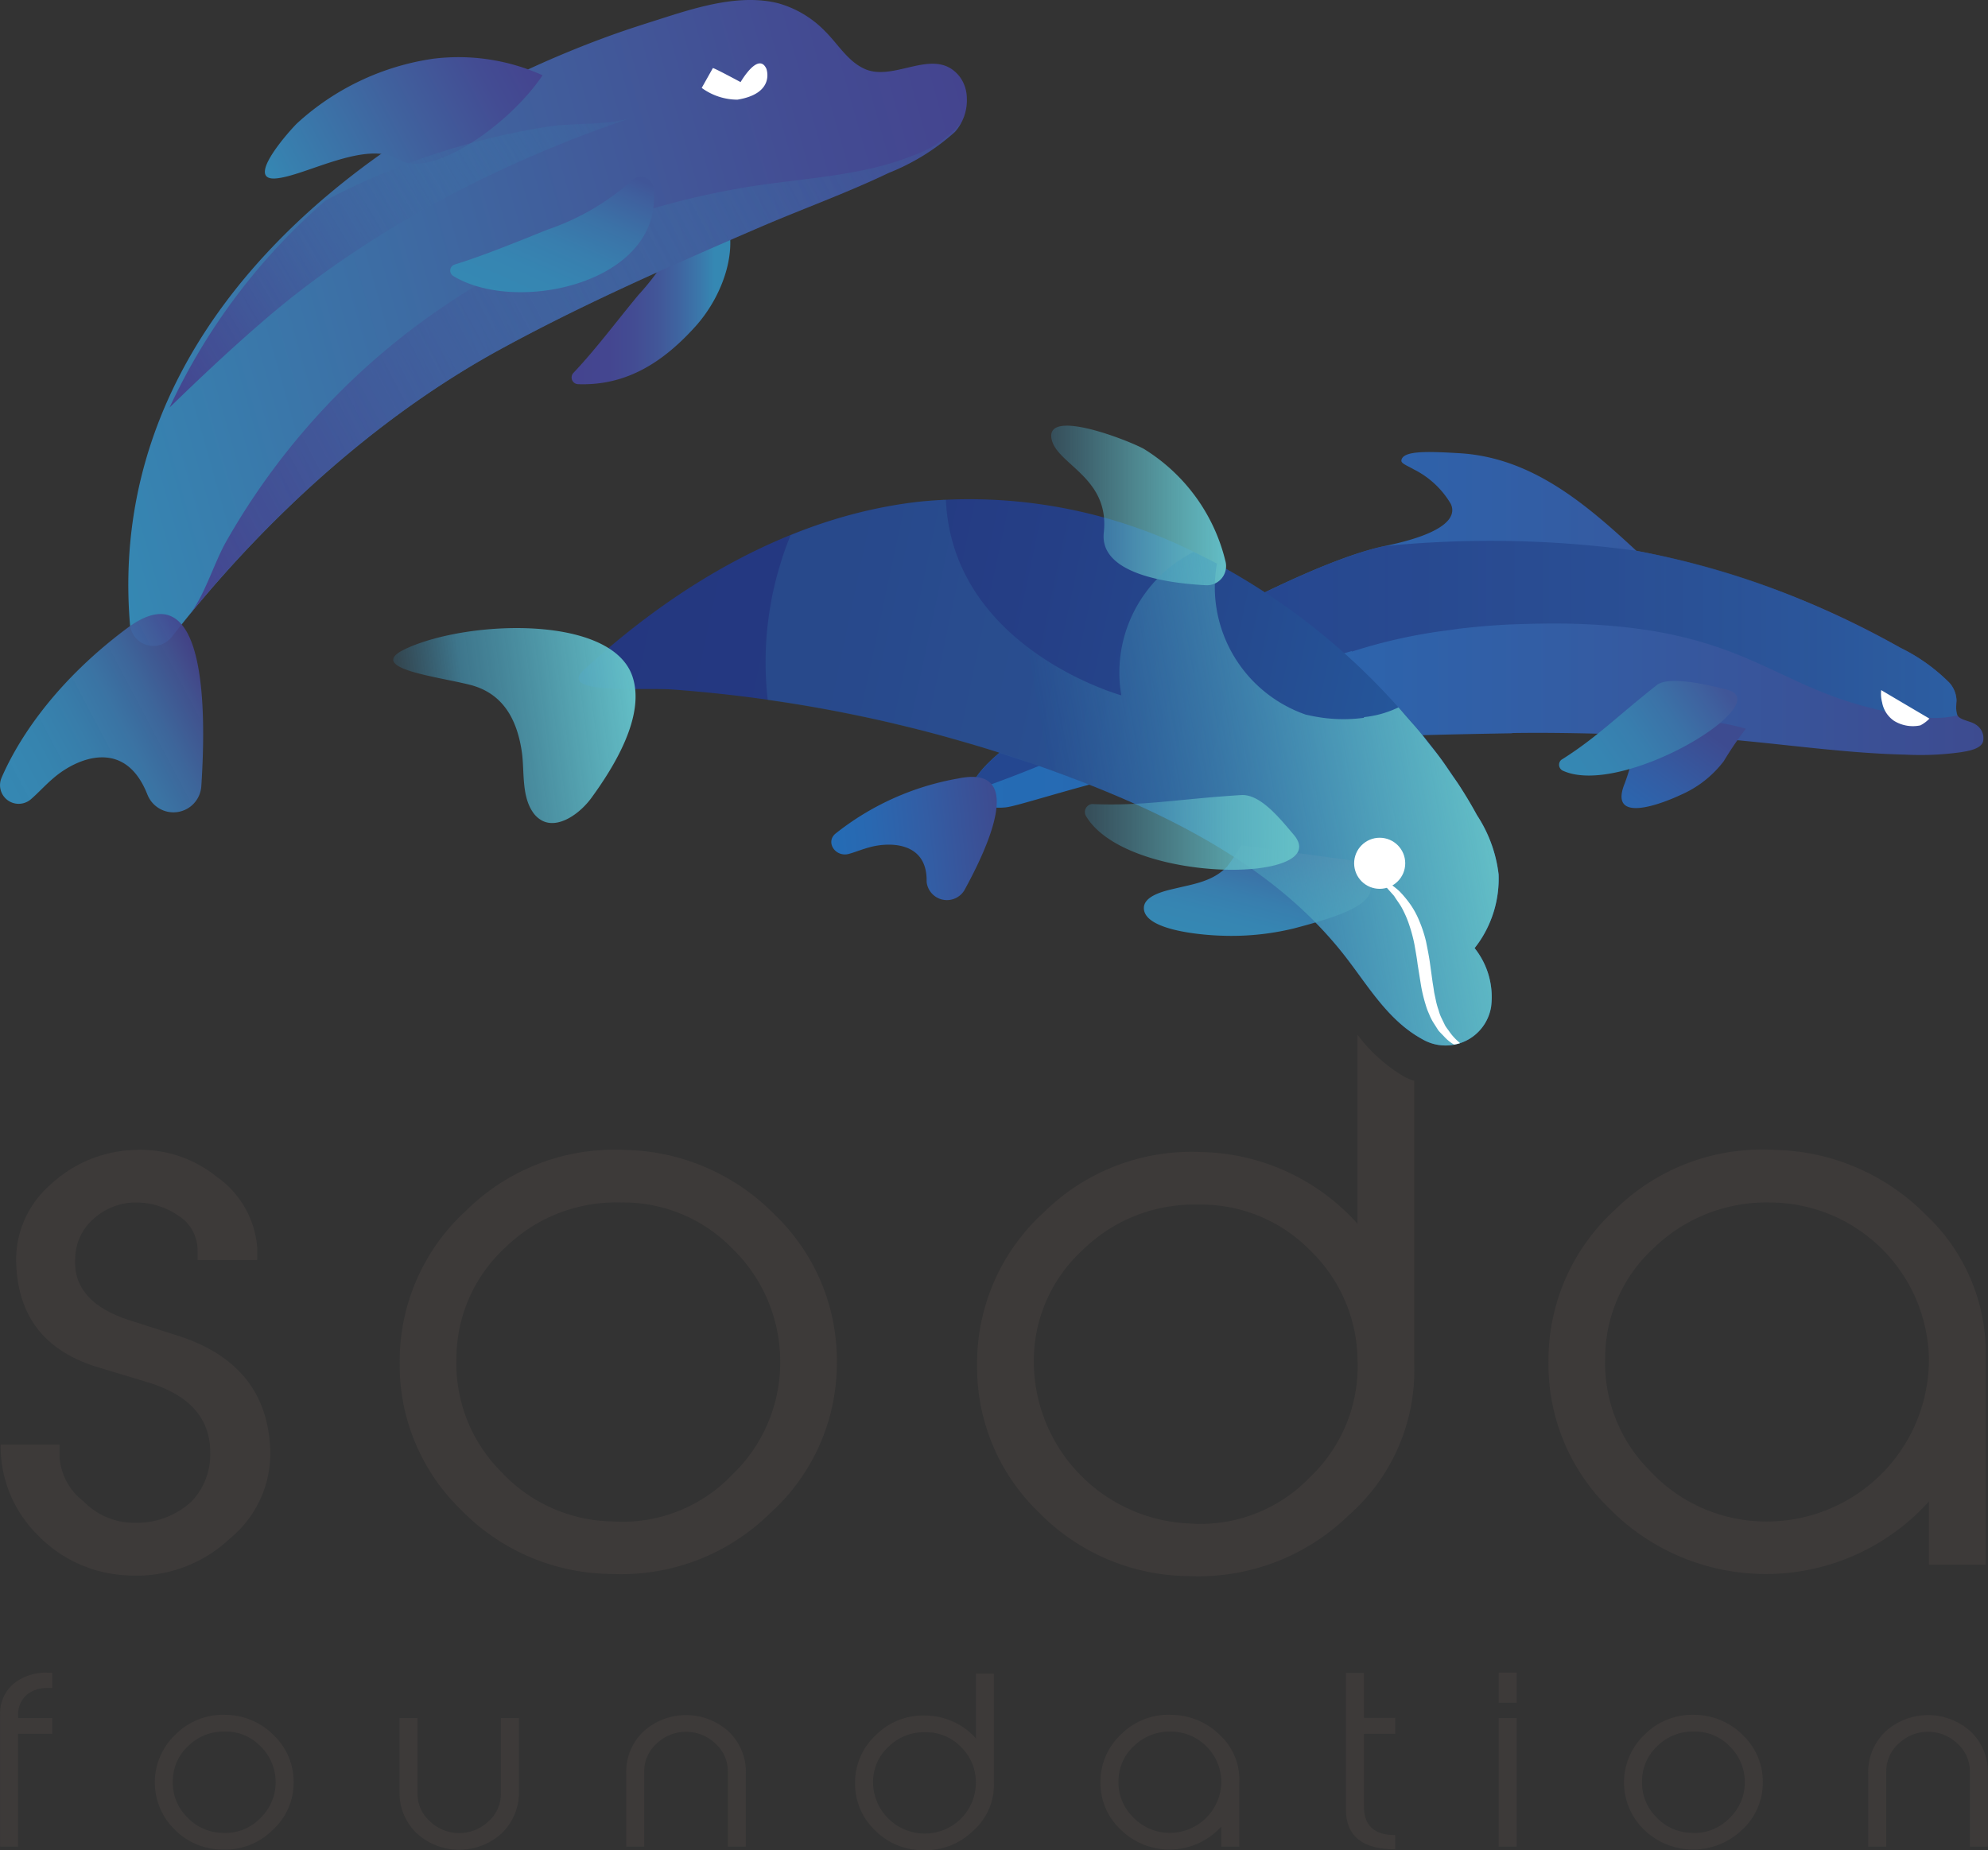 <svg id="圖層_1" data-name="圖層 1" xmlns="http://www.w3.org/2000/svg" xmlns:xlink="http://www.w3.org/1999/xlink" viewBox="0 0 166.935 155.403"><rect x="0" y="0" width="166.935" height="155.403" fill="#333333" stroke="none"/><defs><style>.cls-1{fill:#3d3a39;}.cls-2{fill:url(#未命名漸層);}.cls-3{opacity:0.7;isolation:isolate;fill:url(#未命名漸層_2);}.cls-4{fill:url(#未命名漸層_3);}.cls-5{fill:url(#未命名漸層_4);}.cls-6{fill:#fff;}.cls-7{fill:url(#未命名漸層_5);}.cls-8{fill:url(#未命名漸層_6);}.cls-9{fill:url(#未命名漸層_7);}.cls-10{fill:url(#未命名漸層_8);}.cls-11{fill:url(#未命名漸層_9);}.cls-12{fill:url(#未命名漸層_10);}.cls-13{fill:url(#未命名漸層_11);}.cls-14{fill:url(#未命名漸層_12);}.cls-15{fill:url(#未命名漸層_13);}.cls-16{fill:url(#未命名漸層_14);}.cls-17{fill:url(#未命名漸層_15);}.cls-18{fill:url(#未命名漸層_16);}.cls-19{fill:url(#未命名漸層_17);}.cls-20{fill:url(#未命名漸層_18);}</style><linearGradient id="未命名漸層" x1="81.521" y1="102.987" x2="166.558" y2="102.987" gradientTransform="matrix(1, 0, 0, -1, 0, 155.89)" gradientUnits="userSpaceOnUse"><stop offset="0.002" stop-color="#246cb5"/><stop offset="0.239" stop-color="#2968b1"/><stop offset="0.58" stop-color="#335da4"/><stop offset="0.982" stop-color="#3d4c91"/><stop offset="1" stop-color="#3d4b90"/></linearGradient><linearGradient id="未命名漸層_2" x1="81.526" y1="99.934" x2="164.369" y2="99.934" gradientTransform="matrix(1, 0, 0, -1, 0, 155.89)" gradientUnits="userSpaceOnUse"><stop offset="0" stop-color="#243780"/><stop offset="0.241" stop-color="#243981"/><stop offset="0.453" stop-color="#253f86"/><stop offset="0.655" stop-color="#25498e"/><stop offset="0.849" stop-color="#25579b"/><stop offset="0.999" stop-color="#2566a9"/></linearGradient><linearGradient id="未命名漸層_3" x1="-261.29" y1="134.669" x2="-247.401" y2="134.669" gradientTransform="matrix(1.021, -0.064, -0.098, -0.925, 349.761, 178.965)" xlink:href="#未命名漸層"/><linearGradient id="未命名漸層_4" x1="134.555" y1="84.804" x2="142.216" y2="95.238" xlink:href="#未命名漸層"/><linearGradient id="未命名漸層_5" x1="-92.14" y1="193.429" x2="-77.268" y2="193.429" gradientTransform="matrix(0.823, -0.568, -0.568, -0.823, 317.86, 172.66)" gradientUnits="userSpaceOnUse"><stop offset="0" stop-color="#3588b3"/><stop offset="0.214" stop-color="#3685b2"/><stop offset="0.436" stop-color="#387eae"/><stop offset="0.663" stop-color="#3b72a7"/><stop offset="0.891" stop-color="#3f609e"/><stop offset="1" stop-color="#405698"/></linearGradient><linearGradient id="未命名漸層_6" x1="179.581" y1="-116.817" x2="260.279" y2="-116.817" gradientTransform="matrix(0.978, 0.208, 0.208, -0.978, -101.918, -98.35)" xlink:href="#未命名漸層_2"/><linearGradient id="未命名漸層_7" x1="88.274" y1="113.435" x2="102.958" y2="113.435" gradientTransform="matrix(1, 0, 0, -1, 0, 155.89)" gradientUnits="userSpaceOnUse"><stop offset="0" stop-color="#3e8fb5" stop-opacity="0.3"/><stop offset="0.124" stop-color="#499dbb" stop-opacity="0.387"/><stop offset="0.294" stop-color="#54acc0" stop-opacity="0.506"/><stop offset="0.481" stop-color="#5db6c3" stop-opacity="0.637"/><stop offset="0.696" stop-color="#61bcc5" stop-opacity="0.787"/><stop offset="1" stop-color="#63bec6"/></linearGradient><linearGradient id="未命名漸層_8" x1="-203.2" y1="176.425" x2="-198.474" y2="184.611" gradientTransform="matrix(0.965, -0.264, -0.264, -0.965, 347.067, 196.13)" xlink:href="#未命名漸層_5"/><linearGradient id="未命名漸層_9" x1="-119.397" y1="110.272" x2="-99.568" y2="110.272" gradientTransform="matrix(0.992, -0.13, -0.13, -0.992, 166.588, 156.146)" gradientUnits="userSpaceOnUse"><stop offset="0.005" stop-color="#3588b3" stop-opacity="0.2"/><stop offset="0.285" stop-color="#4499ba" stop-opacity="0.66"/><stop offset="0.725" stop-color="#59b2c2" stop-opacity="0.869"/><stop offset="1" stop-color="#63bec6"/></linearGradient><linearGradient id="未命名漸層_10" x1="88.253" y1="88.957" x2="123.585" y2="95.266" gradientTransform="matrix(1, 0, 0, -1, 0, 155.89)" gradientUnits="userSpaceOnUse"><stop offset="0.005" stop-color="#3588b3" stop-opacity="0.2"/><stop offset="0.176" stop-color="#3f92b7" stop-opacity="0.337"/><stop offset="0.726" stop-color="#59b2c2" stop-opacity="0.78"/><stop offset="1" stop-color="#63bec6"/></linearGradient><linearGradient id="未命名漸層_11" x1="91.364" y1="85.976" x2="108.455" y2="85.976" xlink:href="#未命名漸層_7"/><linearGradient id="未命名漸層_12" x1="48.339" y1="131.636" x2="59.998" y2="131.636" gradientTransform="matrix(1, 0, 0, -1, 0, 155.89)" gradientUnits="userSpaceOnUse"><stop offset="0" stop-color="#44448f"/><stop offset="0.237" stop-color="#444690"/><stop offset="0.42" stop-color="#434c93"/><stop offset="0.584" stop-color="#425698"/><stop offset="0.738" stop-color="#3f64a0"/><stop offset="0.882" stop-color="#3b76aa"/><stop offset="1" stop-color="#3588b3"/></linearGradient><linearGradient id="未命名漸層_13" x1="-306.051" y1="-10.155" x2="-226.269" y2="-10.155" gradientTransform="matrix(0.962, -0.272, -0.272, -0.962, 297.97, -57.096)" gradientUnits="userSpaceOnUse"><stop offset="0" stop-color="#3588b3"/><stop offset="0.066" stop-color="#3782b0"/><stop offset="0.501" stop-color="#40629e"/><stop offset="0.825" stop-color="#434c93"/><stop offset="1" stop-color="#44448f"/></linearGradient><linearGradient id="未命名漸層_14" x1="-424.395" y1="281.758" x2="-404.325" y2="281.758" gradientTransform="matrix(0.884, -0.467, -0.467, -0.884, 507.185, 118.285)" gradientUnits="userSpaceOnUse"><stop offset="0" stop-color="#3588b3"/><stop offset="0.237" stop-color="#3686b2" stop-opacity="0.976"/><stop offset="0.42" stop-color="#3880af" stop-opacity="0.958"/><stop offset="0.584" stop-color="#3b77aa" stop-opacity="0.942"/><stop offset="0.738" stop-color="#3e69a2" stop-opacity="0.926"/><stop offset="0.882" stop-color="#425798" stop-opacity="0.912"/><stop offset="1" stop-color="#44448f" stop-opacity="0.9"/></linearGradient><linearGradient id="未命名漸層_15" x1="-403.568" y1="294.778" x2="-326.815" y2="294.778" gradientTransform="matrix(0.884, -0.467, -0.467, -0.884, 507.185, 118.285)" gradientUnits="userSpaceOnUse"><stop offset="0" stop-color="#44448f"/><stop offset="0.175" stop-color="#434c93" stop-opacity="0.843"/><stop offset="0.499" stop-color="#40629e" stop-opacity="0.551"/><stop offset="0.934" stop-color="#3782b0" stop-opacity="0.159"/><stop offset="1" stop-color="#3588b3" stop-opacity="0.1"/></linearGradient><linearGradient id="未命名漸層_16" x1="-380.573" y1="316.625" x2="-356.088" y2="316.625" gradientTransform="matrix(0.884, -0.467, -0.467, -0.884, 507.185, 118.285)" xlink:href="#未命名漸層_13"/><linearGradient id="未命名漸層_17" x1="-1.033" y1="117.563" x2="7.511" y2="128.026" gradientTransform="matrix(0.965, -0.264, -0.264, -0.965, 76, 138.753)" xlink:href="#未命名漸層_5"/><linearGradient id="未命名漸層_18" x1="-470.048" y1="327.744" x2="-424.151" y2="327.744" gradientTransform="matrix(0.859, -0.512, -0.512, -0.859, 583.689, 71.482)" xlink:href="#未命名漸層_15"/></defs><path class="cls-1" d="M22.667,121.28a9.269,9.269,0,0,1-3.383,7.964,11.451,11.451,0,0,1-8.644,3.072,11.119,11.119,0,0,1-7.548-3.46,10.475,10.475,0,0,1-3.038-7.517H5.003v1.144a5.162,5.162,0,0,0,2.004,3.611,5.934,5.934,0,0,0,4.259,1.807,6.812,6.812,0,0,0,4.761-1.735,5.699,5.699,0,0,0,1.628-4.069q.061-4.368-5.207-5.984l-4.191-1.269q-6.574-1.97-6.888-8.534a8.341,8.341,0,0,1,2.796-6.743,10.84,10.84,0,0,1,7.194-2.984,10.179,10.179,0,0,1,6.817,2.237,8.041,8.041,0,0,1,3.425,5.995v1.015H16.59v-.785a3.426,3.426,0,0,0-1.597-2.93,6.241,6.241,0,0,0-3.665-1.117,5.28,5.28,0,0,0-3.476,1.379,4.445,4.445,0,0,0-1.535,3.299q-.251,3.659,4.572,5.218l4.134,1.319Q22.168,114.54,22.667,121.28Z"/><path class="cls-1" d="M70.271,114.419a16.926,16.926,0,0,1-5.606,12.678,17.787,17.787,0,0,1-13.311,5.1,17.769,17.769,0,0,1-12.622-5.368,16.901,16.901,0,0,1-5.168-12.349,17.098,17.098,0,0,1,5.575-12.797,17.698,17.698,0,0,1,13.28-5.101,18.057,18.057,0,0,1,12.653,5.459A16.947,16.947,0,0,1,70.271,114.419Zm-4.76-.359a13.226,13.226,0,0,0-4.05-9.227,12.741,12.741,0,0,0-9.322-3.836,13.313,13.313,0,0,0-9.732,3.806,12.676,12.676,0,0,0-4.08,9.317,12.829,12.829,0,0,0,3.705,9.438,13.004,13.004,0,0,0,9.354,4.225,12.723,12.723,0,0,0,10.076-3.896A13.051,13.051,0,0,0,65.511,114.06Z"/><path class="cls-1" d="M166.734,114.359V131.42h-4.761v-5.309a18.439,18.439,0,0,1-26.768.656,16.884,16.884,0,0,1-5.178-12.35,17.092,17.092,0,0,1,5.575-12.796,17.576,17.576,0,0,1,13.342-5.041,18.347,18.347,0,0,1,12.778,5.459A15.945,15.945,0,0,1,166.734,114.359Zm-4.761-.329A13.399,13.399,0,0,0,148.6,100.997a13.6,13.6,0,0,0-9.732,3.826,12.536,12.536,0,0,0-4.08,9.268,12.739,12.739,0,0,0,3.735,9.417,13.29,13.29,0,0,0,9.324,4.274,13.616,13.616,0,0,0,14.126-13.752Z"/><path class="cls-1" d="M4.386,145.625H1.521v9.472H.01V144.09a3.284,3.284,0,0,1,1.114-2.661,4.292,4.292,0,0,1,2.865-.938h.397v1.288h-.4a2.634,2.634,0,0,0-1.703.535,2.2,2.2,0,0,0-.761,1.526v.459H4.386Z"/><path class="cls-1" d="M24.656,149.697a5.376,5.376,0,0,1-1.78,4.026,5.65,5.65,0,0,1-4.227,1.62,5.639,5.639,0,0,1-4.008-1.705,5.527,5.527,0,0,1,.13-7.985,5.614,5.614,0,0,1,4.217-1.62,5.739,5.739,0,0,1,4.019,1.733A5.391,5.391,0,0,1,24.656,149.697Zm-1.511-.114a4.203,4.203,0,0,0-1.286-2.93,4.042,4.042,0,0,0-2.96-1.218,4.228,4.228,0,0,0-3.091,1.208,4.024,4.024,0,0,0-1.296,2.959,4.075,4.075,0,0,0,1.176,2.997,4.132,4.132,0,0,0,2.971,1.342,4.041,4.041,0,0,0,3.2-1.237A4.149,4.149,0,0,0,23.145,149.583Z"/><path class="cls-1" d="M43.573,150.455a4.721,4.721,0,0,1-1.422,3.505,5.299,5.299,0,0,1-7.181,0,4.717,4.717,0,0,1-1.422-3.505v-6.156H35.06v6.34a3.095,3.095,0,0,0,1.05,2.345,3.563,3.563,0,0,0,4.902,0,3.094,3.094,0,0,0,1.05-2.345v-6.34h1.512v6.156Z"/><path class="cls-1" d="M62.63,155.097H61.118v-6.309a3.113,3.113,0,0,0-1.05-2.349,3.567,3.567,0,0,0-4.922,0,3.11,3.11,0,0,0-1.05,2.349v6.309H52.584V148.94a4.677,4.677,0,0,1,1.432-3.495,5.325,5.325,0,0,1,7.182,0,4.674,4.674,0,0,1,1.433,3.495v6.157Z"/><path class="cls-1" d="M83.457,149.755a5.14,5.14,0,0,1-1.75,4.025,5.743,5.743,0,0,1-4.257,1.62,5.641,5.641,0,0,1-4.008-1.705,5.368,5.368,0,0,1-1.641-3.922,5.432,5.432,0,0,1,1.767-4.063,5.605,5.605,0,0,1,4.208-1.62,5.73,5.73,0,0,1,4.169,1.914v-5.438h1.512Zm-1.512-.114a4.131,4.131,0,0,0-1.266-2.931,4.07,4.07,0,0,0-2.98-1.218,4.239,4.239,0,0,0-3.081,1.208,4.015,4.015,0,0,0-1.306,2.959,4.335,4.335,0,0,0,4.167,4.339,4.281,4.281,0,0,0,4.466-4.357Z"/><path class="cls-1" d="M104.065,149.679v5.418h-1.512v-1.686a5.854,5.854,0,0,1-8.501.208,5.36,5.36,0,0,1-1.645-3.922,5.426,5.426,0,0,1,1.771-4.063,5.581,5.581,0,0,1,4.237-1.601,5.828,5.828,0,0,1,4.058,1.733A5.057,5.057,0,0,1,104.065,149.679Zm-1.511-.105a4.255,4.255,0,0,0-4.246-4.139,4.319,4.319,0,0,0-3.091,1.215,3.979,3.979,0,0,0-1.296,2.942,4.041,4.041,0,0,0,1.187,2.991,4.218,4.218,0,0,0,2.961,1.357,4.321,4.321,0,0,0,4.485-4.366Z"/><path class="cls-1" d="M117.155,155.324q-4.138,0-4.138-3.354V140.51h1.512v3.77h2.626v1.346h-2.626v6.1q0,2.406,2.626,2.406Z"/><path class="cls-1" d="M127.359,143.01h-1.512v-2.52h1.512Zm0,12.087h-1.512V144.299h1.512Z"/><path class="cls-1" d="M148.027,149.697a5.376,5.376,0,0,1-1.78,4.026,5.926,5.926,0,0,1-8.235-.085,5.527,5.527,0,0,1,.13-7.985,5.614,5.614,0,0,1,4.217-1.62,5.739,5.739,0,0,1,4.019,1.733A5.391,5.391,0,0,1,148.027,149.697Zm-1.512-.114a4.203,4.203,0,0,0-1.286-2.93,4.042,4.042,0,0,0-2.96-1.218,4.228,4.228,0,0,0-3.091,1.208,4.024,4.024,0,0,0-1.296,2.959,4.075,4.075,0,0,0,1.176,2.997,4.132,4.132,0,0,0,2.971,1.342,4.041,4.041,0,0,0,3.2-1.237A4.141,4.141,0,0,0,146.515,149.583Z"/><path class="cls-1" d="M166.924,155.097h-1.512v-6.309a3.113,3.113,0,0,0-1.05-2.349,3.567,3.567,0,0,0-4.922,0,3.11,3.11,0,0,0-1.05,2.349v6.309h-1.512V148.94a4.677,4.677,0,0,1,1.432-3.495,5.325,5.325,0,0,1,7.182,0,4.674,4.674,0,0,1,1.433,3.495v6.157Z"/><path class="cls-1" d="M117.912,90.428a13.277,13.277,0,0,1-3.919-3.522v15.881a18.061,18.061,0,0,0-13.128-6.024,17.635,17.635,0,0,0-13.253,5.101,17.114,17.114,0,0,0-5.564,12.796,16.903,16.903,0,0,0,5.168,12.349,17.768,17.768,0,0,0,12.622,5.369,18.094,18.094,0,0,0,13.404-5.101,16.186,16.186,0,0,0,5.512-12.677V90.777A4.464,4.464,0,0,1,117.912,90.428Zm-7.906,33.637a12.721,12.721,0,0,1-10.076,3.896,13.649,13.649,0,0,1-13.121-13.662,12.623,12.623,0,0,1,4.112-9.317,13.344,13.344,0,0,1,9.701-3.806,12.821,12.821,0,0,1,9.386,3.836,12.991,12.991,0,0,1,3.986,9.227A12.842,12.842,0,0,1,110.006,124.065Z"/><path class="cls-2" d="M165.913,60.861c-.4-.299-1.29-.361-1.541-.768-.197-.33-.074-.885-.082-1.246a2.323,2.323,0,0,0-.595-1.502,15.155,15.155,0,0,0-4.088-2.924,72.513,72.513,0,0,0-22.201-8.16c-4.273-3.963-8.807-7.848-14.882-8.197-2.561-.148-4.742-.246-4.848.611-.032.26.501.432,1.035.746a7.471,7.471,0,0,1,3.116,2.906c.253.557.701,2.248-5.531,3.531C108.833,47.393,92.15,57.053,85.346,62.1c-6.805,5.049-2.854,5.93-.878,5.709s15.585-5.268,30.95-5.928c4.111-.176,11.561-.293,11.561-.293l.008-.02c4.701-.068,8.927.107,13.72.264,6.477.209,12.853,1.404,19.327,1.551a24.618,24.618,0,0,0,4.582-.197c.553-.094,1.763-.246,1.913-.945A1.337,1.337,0,0,0,165.913,60.861Z"/><path class="cls-3" d="M84.313,62.908c-.258.207-.496.41-.713.602-.038.035-.073.068-.11.102a11.9,11.9,0,0,0-1.083,1.104.722.722,0,0,1-.049.057c-.137.164-.254.324-.354.471-.01.016-.019.029-.027.045a2.299,2.299,0,0,0-.451,1.186c2.215-.74,4.995-1.811,8.431-3.273a203.925,203.925,0,0,1,23.542-8.516c.013.012.021.025.034.039a44.431,44.431,0,0,1,7.383-1.699c.551-.063,1.053-.143,1.683-.229,1.278-.15,2.639-.268,4.095-.344.292-.01.608-.021.938-.033.097-.002.198-.006.295-.008.703-.02,1.479-.035,2.365-.045h0c15.593.008,18.157,5.018,26.89,7.113a23.985,23.985,0,0,0,4.599.795,8.545,8.545,0,0,0,2.298-.125c.085-.016.186-.043.29-.07a2.841,2.841,0,0,1-.077-1.23,2.323,2.323,0,0,0-.595-1.502,15.155,15.155,0,0,0-4.088-2.924c-1.656-.916-3.403-1.809-5.21-2.648a67.43,67.43,0,0,0-16.992-5.512h.001l-.006-.006a90.46,90.46,0,0,0-21.104-.396c-7.463,1.535-24.146,11.195-30.95,16.242-.321.24-.612.465-.888.686C84.41,62.826,84.359,62.869,84.313,62.908Z"/><path class="cls-4" d="M71.272,71.721c-1.115.295-1.966-.973-1.129-1.693a22.835,22.835,0,0,1,10.313-4.641c5.603-1.164,2.701,5.43.514,9.404a1.714,1.714,0,0,1-3.16-.719c0-.029.002-.064,0-.096.03-3.244-3.054-3.289-4.788-2.814C72.356,71.342,71.778,71.586,71.272,71.721Z"/><path class="cls-5" d="M146.6,61.207a29.626,29.626,0,0,0-1.854,2.725,9.076,9.076,0,0,1-3.642,2.844c-1.436.674-6.118,2.537-4.665-1.002a20.562,20.562,0,0,0,1.202-5.617C140.564,60.473,143.774,60.346,146.6,61.207Z"/><path class="cls-6" d="M157.966,57.961c-.002.008,4.051,2.395,4.051,2.395a2.97,2.97,0,0,1-.759.568,3.007,3.007,0,0,1-2.207-.377A2.38,2.38,0,0,1,158.045,59,2.795,2.795,0,0,1,157.966,57.961Z"/><path class="cls-7" d="M139.13,57.537c-3.333,2.619-5.048,4.416-8.033,6.287a.552.552,0,0,0,.131.904c4.97,2.287,18.056-5.662,13.825-6.791C143.681,57.572,140.169,56.719,139.13,57.537Z"/><path class="cls-8" d="M49.105,56.193c7.813-7.166,17.421-12.822,27.952-14.041A42.41,42.41,0,0,1,99.15,45.828a56.014,56.014,0,0,1,18.103,13.389,46.879,46.879,0,0,1,6.771,9.25,11.483,11.483,0,0,1,1.815,4.971,9.444,9.444,0,0,1-1.534,5.533,7.965,7.965,0,0,1-.483.66,6.573,6.573,0,0,1,1.384,4.934,3.871,3.871,0,0,1-5.791,2.707c-2.865-1.566-4.53-4.473-6.476-6.971-5.374-6.902-13.405-11.215-21.544-14.424A119.076,119.076,0,0,0,56.434,57.91c-2.538-.184-9.751.475-7.366-1.684C49.08,56.215,49.093,56.203,49.105,56.193Z"/><path class="cls-9" d="M101.264,49.154a1.609,1.609,0,0,0,1.66-1.93,15.292,15.292,0,0,0-6.89-9.531c-1.301-.709-7.942-3.316-7.756-1.002.184,2.262,4.938,3.26,4.409,8.039C92.3,48.223,98.101,48.992,101.264,49.154Z"/><path class="cls-10" d="M104.23,70.998a18.64,18.64,0,0,1-1.172,1.766c-1.188,1.254-2.75,1.469-4.342,1.852-.816.193-2.887.609-2.645,1.85.344,1.76,5.207,2.082,6.448,2.121a22.225,22.225,0,0,0,6.074-.594c6.364-1.656,7.989-2.846,5.269-5.674C113.863,72.318,104.263,71.004,104.23,70.998Z"/><path class="cls-11" d="M45.536,68.934c1.357.689,3.152-.588,4.122-1.914,1.843-2.531,4.572-6.867,3.449-10.205-1.747-5.188-13.805-4.748-19.018-2.332-3.509,1.629,2.516,2.32,5.346,3.027,2.806.703,3.972,2.912,4.376,5.592.24,1.59-.036,3.658.902,5.066A2.189,2.189,0,0,0,45.536,68.934Z"/><path class="cls-12" d="M124.306,78.971a9.437,9.437,0,0,0,1.534-5.533,11.496,11.496,0,0,0-1.815-4.971q-.678-1.251-1.449-2.439c-.217-.342-.461-.664-.688-1-.304-.443-.598-.893-.918-1.326-.317-.432-.657-.846-.989-1.264-.253-.32-.495-.646-.755-.959-.351-.426-.718-.832-1.081-1.246-.239-.273-.472-.551-.715-.82a8.64,8.64,0,0,1-2.907.82l.017.055a12.908,12.908,0,0,1-4.128-.109c-.262-.045-.514-.102-.763-.156a11.368,11.368,0,0,1-7.601-9.766,11.25,11.25,0,0,1,.141-2.92h-.005c-.64-.346-1.292-.666-1.948-.982a11.368,11.368,0,0,0-6.201,11.113c.028.316.076.627.129.936,0,0-14.18-3.93-14.738-16.434-.789.039-1.579.094-2.366.184a40.414,40.414,0,0,0-10.085,2.561c-.199.074-.392.166-.59.244a28.139,28.139,0,0,0-1.917,13.832q3.079.433,6.133,1.029c.063.016.123.025.187.039,1.345.268,2.685.549,4.02.859.174.043.343.086.518.131,1.224.289,2.445.592,3.661.924.347.092.691.197,1.038.297,1.041.293,2.085.588,3.119.91.616.191,1.226.404,1.84.604.766.252,1.536.494,2.299.764,1.381.484,2.754.998,4.116,1.531,8.139,3.209,16.17,7.521,21.544,14.424,1.945,2.498,3.61,5.404,6.476,6.971a3.871,3.871,0,0,0,5.791-2.707,6.574,6.574,0,0,0-1.384-4.934C123.996,79.418,124.155,79.199,124.306,78.971Z"/><circle class="cls-6" cx="115.854" cy="72.508" r="2.145"/><path class="cls-13" d="M104.22,66.779c-5.206.32-8.2.941-12.532.752a.676.676,0,0,0-.499,1.004c3.435,5.793,20.942,5.676,17.445,1.572C107.501,68.777,105.845,66.676,104.22,66.779Z"/><path class="cls-14" d="M58.176,17.027A21.538,21.538,0,0,1,53.6,24.783c-1.782,2.145-3.535,4.511-5.445,6.533a.563.563,0,0,0,.394.952c4.091.144,7.169-1.883,9.836-4.838,2.48-2.748,4.157-7.438,1.829-10.669a1.128,1.128,0,0,0-2.038.266Z"/><path class="cls-15" d="M81.185,8.207A3.074,3.074,0,0,0,80.6,6.455c-2.066-2.652-5.433.461-7.975-.66-1.438-.635-2.265-2.111-3.346-3.174A8.766,8.766,0,0,0,65.35.275c-3.063-.771-6.478.227-9.399,1.156-1.59.508-3.191,1.006-4.762,1.578C30.105,10.67,8.86,27.594,10.912,52.426a1.973,1.973,0,0,0,3.525,1.061c4.463-5.77,14.151-16.838,27.661-24.193,7.027-3.832,14.37-7.041,21.712-10.211,3.52-1.516,7.291-2.871,10.808-4.557a18.608,18.608,0,0,0,5.574-3.449A4.014,4.014,0,0,0,81.185,8.207Z"/><path class="cls-16" d="M2.584,67.139A1.566,1.566,0,0,1,.125,65.34c1.08-2.514,3.923-7.631,10.541-12.572,6.532-4.873,6.701,6.291,6.238,13.273a2.345,2.345,0,0,1-4.498.76c-.02-.041-.037-.088-.057-.135-1.886-4.697-5.887-3.004-7.841-1.33C3.757,65.975,3.157,66.656,2.584,67.139Z"/><path class="cls-17" d="M80.736,10.264a9.351,9.351,0,0,1-4.181,2.838c-4.297,1.732-9.467,1.875-13.986,2.637C44.17,18.83,28.265,29.201,19.01,45.453c-1.065,1.873-1.834,4.627-3.176,6.279,4.919-6.057,14.013-15.768,26.265-22.439,7.027-3.832,14.37-7.041,21.712-10.211,3.52-1.516,7.291-2.871,10.808-4.557a18.608,18.608,0,0,0,5.574-3.449A3.067,3.067,0,0,0,80.736,10.264Z"/><path class="cls-18" d="M45.563,6.322a17.165,17.165,0,0,0-9.202-1.387,21.473,21.473,0,0,0-11.398,5.406c-.422.389-4.511,4.865-1.799,4.646,2.451-.197,7.586-3.268,10.294-1.594C36.166,15.066,42.693,10.572,45.563,6.322Z"/><path class="cls-6" d="M58.924,7.383l.947-1.684.004.027c.05-.049,2.313,1.17,2.313,1.17s1.487-2.59,2.166-1.123c0,0,.79,2.072-2.435,2.598A5.112,5.112,0,0,1,58.924,7.383Z"/><path class="cls-19" d="M53.073,15.15a20.609,20.609,0,0,1-7.064,4.125c-2.53,1.006-5.225,2.135-7.822,2.941a.532.532,0,0,0-.121.967c5.353,3.268,17.62.568,16.815-7.295a1.065,1.065,0,0,0-1.808-.738Z"/><path class="cls-20" d="M45.979,10.641a60.151,60.151,0,0,0-18.613,6.174,52.022,52.022,0,0,0-13.13,17.416c2.572-2.504,5.188-4.961,7.91-7.309C32.967,17.596,45.563,12.389,53.142,9.863,51.077,10.555,48.159,10.295,45.979,10.641Z"/><path class="cls-6" d="M122.49,87.512a4.608,4.608,0,0,1-.764-.838c-.118-.17-.252-.336-.368-.521-.097-.199-.196-.404-.299-.615a3.395,3.395,0,0,1-.252-.676,6.253,6.253,0,0,1-.212-.73c-.054-.256-.109-.514-.165-.779q-.056-.405-.127-.818c-.078-.563-.157-1.135-.236-1.707-.082-.576-.203-1.162-.317-1.734a10.65,10.65,0,0,0-.536-1.662,7.191,7.191,0,0,0-.77-1.451,9.313,9.313,0,0,0-.938-1.131c-.339-.309-.685-.551-.97-.773a4.742,4.742,0,0,0-.802-.455c-.459-.229-.722-.355-.722-.355s.221.191.608.523a6.582,6.582,0,0,1,.684.607c.226.252.481.539.76.852.217.361.509.707.719,1.133a8.623,8.623,0,0,1,.575,1.373,12.954,12.954,0,0,1,.411,1.551c.096.549.2,1.102.27,1.678.092.572.184,1.148.273,1.715a12.706,12.706,0,0,0,.401,1.684,5.09,5.09,0,0,0,.293.789,3.968,3.968,0,0,0,.361.723c.143.225.28.439.414.65.16.191.338.357.494.525a3.394,3.394,0,0,0,.824.666,4.219,4.219,0,0,0,.499-.121C122.563,87.574,122.526,87.551,122.49,87.512Z"/></svg>